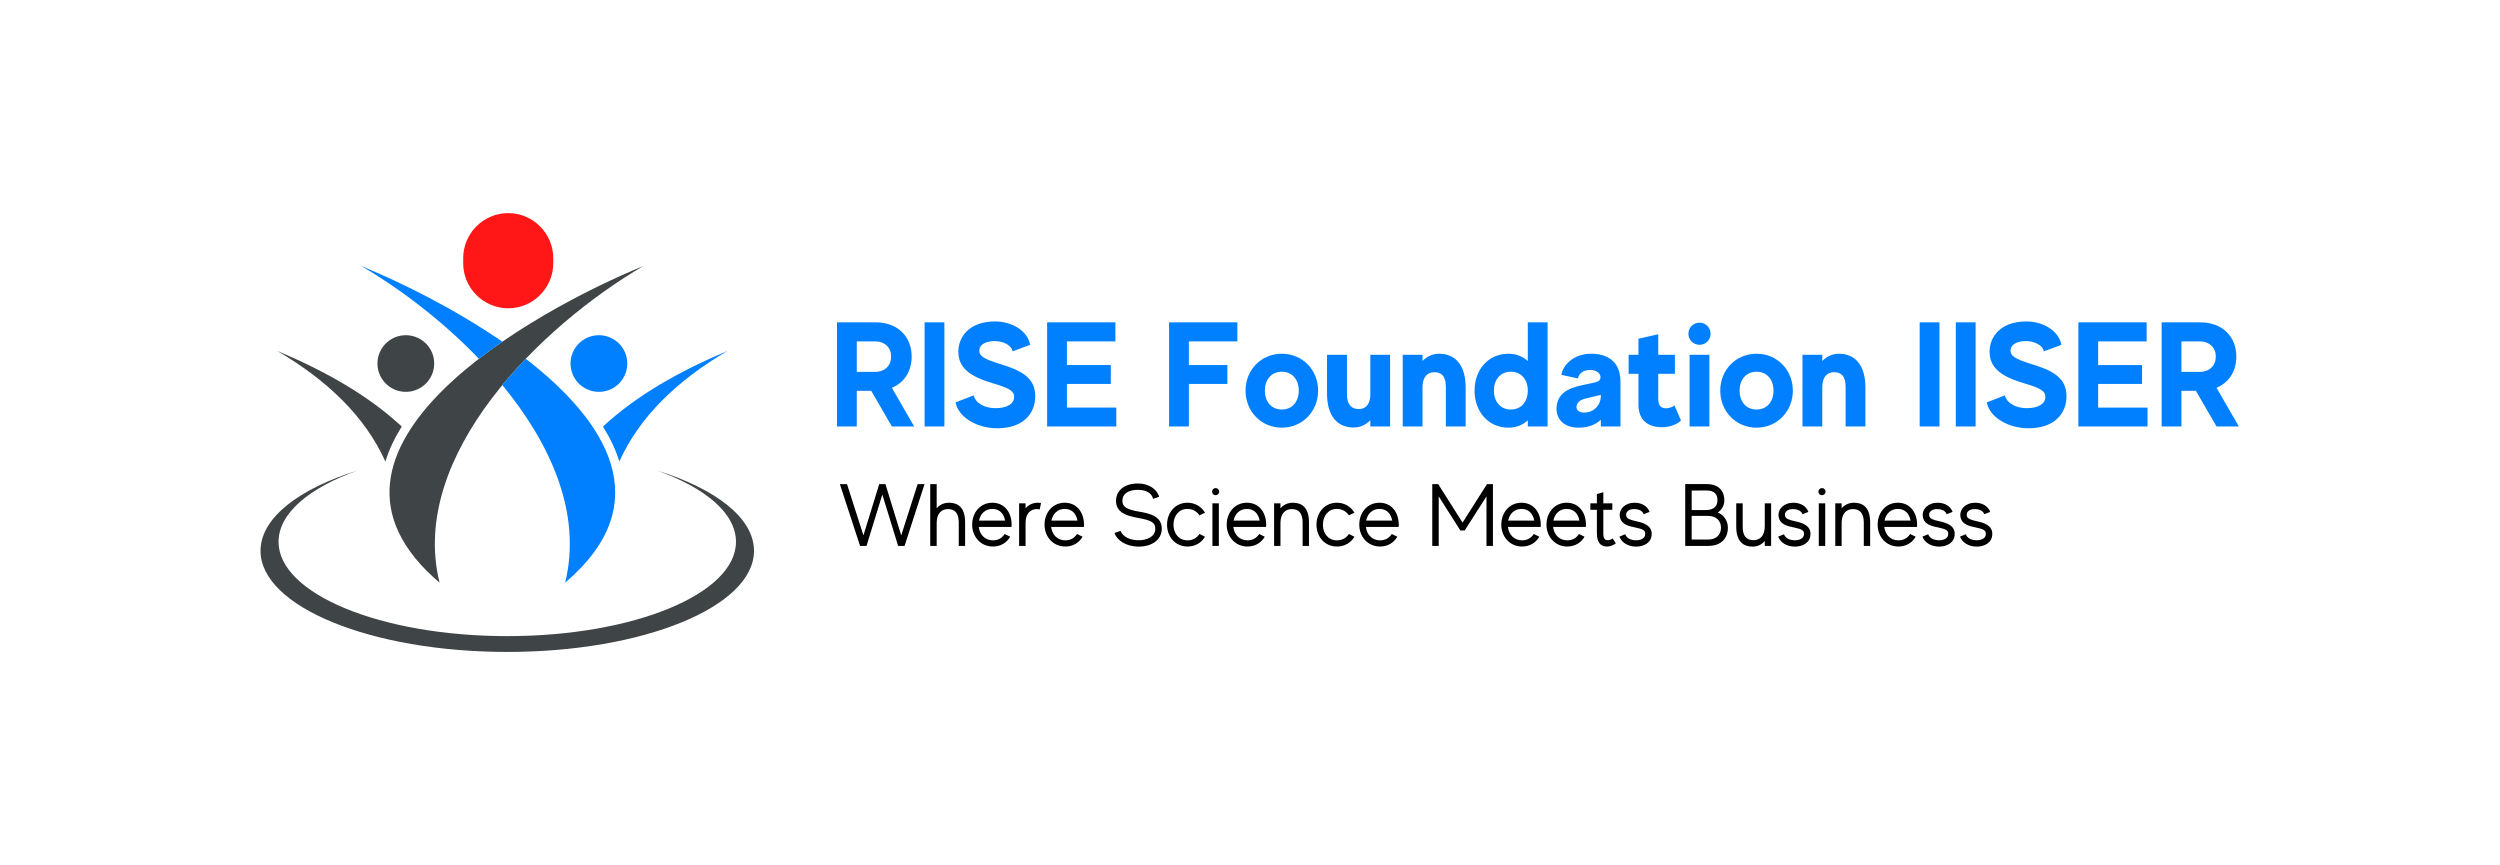 <?xml version="1.0" encoding="UTF-8" standalone="no"?>
<!-- Created with Inkscape (http://www.inkscape.org/) -->

<svg
   version="1.1"
   id="svg2"
   width="1914.293"
   height="662.216"
   viewBox="0 0 1914.293 662.216"
   sodipodi:docname="RISE_V2_RGB.ai"
   xmlns:inkscape="http://www.inkscape.org/namespaces/inkscape"
   xmlns:sodipodi="http://sodipodi.sourceforge.net/DTD/sodipodi-0.dtd"
   xmlns="http://www.w3.org/2000/svg"
   xmlns:svg="http://www.w3.org/2000/svg">
  <defs
     id="defs6">
    <clipPath
       clipPathUnits="userSpaceOnUse"
       id="clipPath16">
      <path
         d="M 0,496.662 H 1435.72 V 0 H 0 Z"
         id="path14" />
    </clipPath>
  </defs>
  <sodipodi:namedview
     id="namedview4"
     pagecolor="#ffffff"
     bordercolor="#000000"
     borderopacity="0.25"
     inkscape:showpageshadow="2"
     inkscape:pageopacity="0.0"
     inkscape:pagecheckerboard="0"
     inkscape:deskcolor="#d1d1d1" />
  <g
     id="g8"
     inkscape:groupmode="layer"
     inkscape:label="RISE_V2_RGB"
     transform="matrix(1.333,0,0,-1.333,0,662.216)">
    <g
       id="g10">
      <g
         id="g12"
         clip-path="url(#clipPath16)">
        <g
           id="g18"
           transform="translate(252.493,162.084)">
          <path
             d="M 0,0 C -18.1,73.344 58.809,147.917 117.155,181.93 54.884,156.478 -90.144,76.602 0,0"
             style="fill:#3f4446;fill-opacity:1;fill-rule:evenodd;stroke:none"
             id="path20" />
        </g>
        <g
           id="g22"
           transform="translate(221.388,231.662)">
          <path
             d="M 0,0 C -11.682,25.867 -33.26,46.616 -62.225,63.6 -34.26,51.826 -9.65,37.825 9.389,20.104 5.279,13.556 2.078,6.855 0,0"
             style="fill:#3f4446;fill-opacity:1;fill-rule:evenodd;stroke:none"
             id="path24" />
        </g>
        <g
           id="g26"
           transform="translate(249.208,290.582)">
          <path
             d="M 0,0 C 0.085,-0.526 0.145,-1.056 0.178,-1.587 0.211,-2.12 0.219,-2.652 0.2,-3.185 0.181,-3.717 0.136,-4.248 0.064,-4.776 c -0.071,-0.529 -0.168,-1.052 -0.29,-1.571 -0.123,-0.519 -0.271,-1.03 -0.444,-1.534 -0.173,-0.505 -0.37,-0.999 -0.592,-1.484 -0.221,-0.485 -0.467,-0.958 -0.735,-1.419 -0.268,-0.461 -0.558,-0.908 -0.87,-1.34 -0.312,-0.433 -0.645,-0.849 -0.998,-1.249 -0.353,-0.399 -0.725,-0.781 -1.115,-1.144 -0.392,-0.363 -0.799,-0.707 -1.223,-1.03 -0.425,-0.323 -0.864,-0.625 -1.318,-0.905 -0.454,-0.28 -0.921,-0.538 -1.4,-0.772 -0.48,-0.234 -0.97,-0.445 -1.47,-0.631 -0.5,-0.187 -1.008,-0.348 -1.524,-0.485 -0.516,-0.136 -1.038,-0.247 -1.564,-0.332 -0.527,-0.086 -1.057,-0.145 -1.59,-0.179 -0.533,-0.033 -1.066,-0.04 -1.599,-0.021 -0.534,0.019 -1.065,0.064 -1.594,0.135 -0.529,0.071 -1.053,0.168 -1.573,0.29 -0.519,0.123 -1.032,0.27 -1.537,0.443 -0.504,0.173 -1,0.37 -1.485,0.591 -0.486,0.222 -0.96,0.466 -1.421,0.734 -0.462,0.268 -0.909,0.558 -1.342,0.869 -0.433,0.312 -0.85,0.644 -1.25,0.997 -0.401,0.353 -0.782,0.724 -1.146,1.114 -0.364,0.39 -0.708,0.797 -1.032,1.221 -0.324,0.424 -0.626,0.862 -0.906,1.316 -0.281,0.454 -0.539,0.92 -0.773,1.398 -0.235,0.479 -0.446,0.968 -0.632,1.468 -0.187,0.499 -0.349,1.006 -0.485,1.522 -0.137,0.515 -0.248,1.036 -0.334,1.562 -0.085,0.526 -0.144,1.055 -0.178,1.587 -0.033,0.532 -0.04,1.064 -0.021,1.597 0.019,0.533 0.064,1.064 0.135,1.592 0.071,0.528 0.168,1.052 0.29,1.571 0.123,0.518 0.271,1.03 0.444,1.534 0.173,0.504 0.37,0.999 0.592,1.484 0.222,0.485 0.467,0.958 0.735,1.419 0.268,0.461 0.558,0.907 0.87,1.34 0.312,0.432 0.645,0.848 0.999,1.248 0.353,0.4 0.725,0.781 1.115,1.145 0.39,0.363 0.798,0.707 1.222,1.03 0.425,0.323 0.864,0.625 1.318,0.905 0.454,0.281 0.921,0.537 1.401,0.772 0.479,0.235 0.969,0.445 1.469,0.631 0.5,0.187 1.008,0.348 1.524,0.484 0.516,0.137 1.038,0.248 1.565,0.333 0.527,0.086 1.056,0.145 1.589,0.178 0.533,0.034 1.066,0.041 1.6,0.022 0.533,-0.019 1.064,-0.064 1.593,-0.135 0.529,-0.071 1.054,-0.168 1.573,-0.291 0.52,-0.122 1.032,-0.27 1.537,-0.442 0.505,-0.173 1,-0.37 1.486,-0.591 0.486,-0.222 0.959,-0.467 1.421,-0.734 0.461,-0.268 0.908,-0.558 1.341,-0.87 0.433,-0.311 0.85,-0.643 1.25,-0.996 C -4.907,9.248 -4.525,8.877 -4.162,8.487 -3.797,8.097 -3.454,7.689 -3.13,7.266 -2.806,6.842 -2.504,6.403 -2.224,5.95 -1.943,5.497 -1.685,5.03 -1.45,4.551 -1.216,4.073 -1.005,3.583 -0.818,3.084 -0.632,2.585 -0.47,2.077 -0.333,1.562 -0.197,1.047 -0.085,0.526 0,0"
             style="fill:#3f4446;fill-opacity:1;fill-rule:nonzero;stroke:none"
             id="path28" />
        </g>
        <g
           id="g30"
           transform="translate(324.63,162.084)">
          <path
             d="m 0,0 c 9.789,39.685 -8.234,79.722 -36.076,113.504 4.278,5.195 8.788,10.237 13.467,15.109 C 23.702,92.786 53.914,45.817 0,0 m -49.528,128.598 c 4.371,3.381 8.865,6.654 13.452,9.82 -28.166,19.413 -59.563,34.705 -81.095,43.497 21.947,-12.772 46.511,-31.293 67.643,-53.317"
             style="fill:#007fff;fill-opacity:1;fill-rule:evenodd;stroke:none"
             id="path32" />
        </g>
        <g
           id="g34"
           transform="translate(355.75,231.662)">
          <path
             d="M 0,0 C 11.667,25.852 33.26,46.616 62.226,63.584 34.26,51.811 9.65,37.809 -9.388,20.088 -5.294,13.556 -2.078,6.855 0,0"
             style="fill:#007fff;fill-opacity:1;fill-rule:evenodd;stroke:none"
             id="path36" />
        </g>
        <g
           id="g38"
           transform="translate(347.773,303.802)">
          <path
             d="m 0,0 c 0.52,-0.123 1.032,-0.27 1.537,-0.443 0.505,-0.173 1,-0.37 1.486,-0.591 0.485,-0.221 0.959,-0.466 1.42,-0.734 0.462,-0.268 0.91,-0.558 1.342,-0.869 0.433,-0.312 0.85,-0.644 1.251,-0.997 0.4,-0.352 0.782,-0.724 1.146,-1.114 0.363,-0.39 0.707,-0.797 1.031,-1.221 0.324,-0.424 0.626,-0.862 0.907,-1.316 0.28,-0.453 0.538,-0.919 0.773,-1.398 0.234,-0.479 0.445,-0.968 0.632,-1.467 0.186,-0.5 0.348,-1.007 0.485,-1.522 0.136,-0.516 0.247,-1.036 0.333,-1.562 0.085,-0.527 0.145,-1.056 0.178,-1.588 0.034,-0.532 0.041,-1.064 0.022,-1.597 -0.019,-0.533 -0.064,-1.063 -0.135,-1.592 -0.072,-0.528 -0.168,-1.051 -0.291,-1.57 -0.122,-0.519 -0.27,-1.031 -0.444,-1.535 -0.173,-0.504 -0.37,-0.999 -0.591,-1.484 -0.222,-0.485 -0.467,-0.958 -0.735,-1.419 -0.268,-0.46 -0.558,-0.907 -0.871,-1.339 -0.312,-0.433 -0.644,-0.849 -0.997,-1.249 -0.354,-0.4 -0.726,-0.781 -1.116,-1.144 -0.391,-0.364 -0.799,-0.707 -1.223,-1.031 -0.424,-0.323 -0.864,-0.625 -1.318,-0.905 -0.454,-0.28 -0.921,-0.537 -1.4,-0.772 -0.479,-0.234 -0.969,-0.445 -1.469,-0.631 -0.5,-0.186 -1.008,-0.348 -1.524,-0.484 -0.516,-0.137 -1.038,-0.248 -1.565,-0.333 -0.527,-0.086 -1.056,-0.145 -1.59,-0.178 -0.532,-0.034 -1.065,-0.041 -1.599,-0.022 -0.533,0.019 -1.064,0.064 -1.593,0.135 -0.529,0.071 -1.054,0.168 -1.573,0.29 -0.52,0.123 -1.032,0.271 -1.537,0.443 -0.505,0.173 -1,0.37 -1.486,0.592 -0.486,0.221 -0.959,0.465 -1.421,0.733 -0.461,0.268 -0.909,0.558 -1.341,0.87 -0.433,0.312 -0.85,0.644 -1.251,0.996 -0.4,0.353 -0.782,0.724 -1.146,1.114 -0.364,0.39 -0.707,0.797 -1.031,1.221 -0.324,0.424 -0.626,0.862 -0.907,1.316 -0.281,0.454 -0.538,0.919 -0.773,1.398 -0.235,0.479 -0.446,0.968 -0.632,1.468 -0.187,0.499 -0.348,1.007 -0.485,1.522 -0.137,0.515 -0.248,1.036 -0.333,1.562 -0.086,0.526 -0.145,1.055 -0.179,1.587 -0.033,0.532 -0.04,1.065 -0.021,1.597 0.019,0.533 0.064,1.064 0.135,1.592 0.071,0.528 0.168,1.052 0.291,1.571 0.122,0.518 0.27,1.03 0.443,1.535 0.173,0.503 0.371,0.998 0.592,1.483 0.222,0.485 0.467,0.958 0.735,1.419 0.268,0.461 0.558,0.908 0.871,1.34 0.312,0.432 0.644,0.848 0.997,1.248 0.353,0.4 0.725,0.782 1.116,1.145 0.391,0.363 0.798,0.706 1.223,1.03 0.424,0.323 0.863,0.625 1.318,0.905 0.454,0.281 0.92,0.538 1.399,0.772 0.48,0.235 0.97,0.445 1.47,0.631 0.5,0.187 1.008,0.348 1.524,0.485 0.516,0.136 1.038,0.247 1.565,0.333 0.526,0.085 1.056,0.144 1.589,0.178 0.533,0.033 1.066,0.04 1.599,0.021 C -2.633,0.406 -2.102,0.361 -1.573,0.291 -1.044,0.219 -0.52,0.123 0,0"
             style="fill:#007fff;fill-opacity:1;fill-rule:nonzero;stroke:none"
             id="path40" />
        </g>
        <g
           id="g42"
           transform="translate(291.386,122.293)">
          <path
             d="m 0,0 c 78.278,0 141.734,26.005 141.734,58.082 0,18.889 -21.993,35.657 -56.053,46.262 C 113.661,94.4 131.376,79.691 131.376,63.261 131.376,33.336 72.552,9.083 0,9.083 c -72.568,0 -131.377,24.253 -131.377,54.178 0,16.415 17.715,31.139 45.696,41.068 -34.06,-10.59 -56.054,-27.358 -56.054,-46.247 C -141.735,26.005 -78.278,0 0,0"
             style="fill:#3f4446;fill-opacity:1;fill-rule:evenodd;stroke:none"
             id="path44" />
        </g>
        <g
           id="g46"
           transform="translate(291.938,319.693)">
          <path
             d="m 0,0 c -14.225,0 -25.869,11.646 -25.869,25.874 v 2.93 c 0,14.227 11.644,25.873 25.869,25.873 14.225,0 25.87,-11.646 25.87,-25.873 v -2.93 C 25.881,11.646 14.236,0 0,0"
             style="fill:#ff1616;fill-opacity:1;fill-rule:nonzero;stroke:none"
             id="path48" />
        </g>
        <g
           id="g50"
           transform="translate(492.157,283.166)">
          <path
             d="m 0,0 h 10.51 c 5.64,0 9.229,3.674 9.229,8.801 0,5.127 -3.589,8.716 -9.229,8.716 H 0 Z M 8.289,-10.852 H 0 V -31.36 h -11.365 v 59.815 h 22.132 c 13.33,0 20.764,-8.716 20.764,-19.654 0,-8.032 -3.931,-14.868 -11.365,-17.944 L 32.983,-31.36 H 20.166 Z"
             style="fill:#007fff;fill-opacity:1;fill-rule:nonzero;stroke:none"
             id="path52" />
        </g>
        <path
           d="m 542.476,251.806 h -11.365 v 59.814 h 11.365 z"
           style="fill:#007fff;fill-opacity:1;fill-rule:nonzero;stroke:none"
           id="path54" />
        <g
           id="g56"
           transform="translate(594.681,269.153)">
          <path
             d="m 0,0 c 0,-9.912 -6.921,-18.372 -21.79,-18.372 -11.706,0 -22.302,6.238 -24.011,14.869 l 10.425,4.016 c 1.111,-4.529 6.323,-7.349 12.561,-7.349 6.921,0 10.681,2.734 10.681,6.409 0,3.589 -2.905,5.127 -12.646,8.032 -13.758,4.102 -19.397,9.314 -19.397,18.115 0,7.862 5.725,17.261 21.106,17.261 9.143,0 18.457,-4.871 20.166,-13.416 l -10.083,-3.759 c -0.769,3.759 -5.64,5.81 -9.998,5.896 -4.785,0.085 -9.143,-1.624 -9.143,-5.555 0,-2.819 2.222,-4.614 11.621,-7.519 C -8.716,15.039 0,11.108 0,0"
             style="fill:#007fff;fill-opacity:1;fill-rule:nonzero;stroke:none"
             id="path58" />
        </g>
        <g
           id="g60"
           transform="translate(641.239,262.659)">
          <path
             d="M 0,0 V -10.852 H -39.734 V 48.962 H -0.513 V 38.025 H -28.369 V 24.438 H -3.162 V 13.586 h -25.207 l 0,-13.586 z"
             style="fill:#007fff;fill-opacity:1;fill-rule:nonzero;stroke:none"
             id="path62" />
        </g>
        <g
           id="g64"
           transform="translate(682.923,300.683)">
          <path
             d="M 0,0 V -13.586 H 22.131 V -24.438 H 0 V -48.877 H -11.365 V 10.938 H 27.856 L 27.856,0 Z"
             style="fill:#007fff;fill-opacity:1;fill-rule:nonzero;stroke:none"
             id="path66" />
        </g>
        <g
           id="g68"
           transform="translate(746.059,272.4)">
          <path
             d="m 0,0 c 0,6.152 -3.588,10.852 -9.74,10.852 -6.153,0 -9.742,-4.7 -9.742,-10.852 0,-6.152 3.589,-10.852 9.742,-10.852 6.152,0 9.74,4.7 9.74,10.852 m 11.109,0 c 0,-11.877 -8.972,-21.277 -20.849,-21.277 -11.878,0 -20.85,9.4 -20.85,21.277 0,11.877 8.972,21.191 20.85,21.191 11.877,0 20.849,-9.314 20.849,-21.191"
             style="fill:#007fff;fill-opacity:1;fill-rule:nonzero;stroke:none"
             id="path70" />
        </g>
        <g
           id="g72"
           transform="translate(798.515,292.993)">
          <path
             d="m 0,0 v -41.187 h -11.364 v 3.589 c -2.479,-2.563 -5.726,-4.187 -9.571,-4.187 -9.485,0 -15.295,6.751 -15.295,19.397 V 0 h 11.45 v -22.815 c 0,-5.981 2.734,-8.374 6.836,-8.374 4.015,0 6.58,2.991 6.58,8.118 l 0,23.071 z"
             style="fill:#007fff;fill-opacity:1;fill-rule:nonzero;stroke:none"
             id="path74" />
        </g>
        <g
           id="g76"
           transform="translate(841.914,274.194)">
          <path
             d="M 0,0 V -22.388 H -11.365 V 0.427 c 0,5.982 -2.478,8.374 -6.579,8.374 -4.102,0 -6.836,-2.734 -6.836,-8.801 V -22.388 H -36.145 V 18.799 H -24.78 V 15.21 c 2.477,2.563 5.725,4.187 9.57,4.187 C -5.811,19.397 0,12.646 0,0"
             style="fill:#007fff;fill-opacity:1;fill-rule:nonzero;stroke:none"
             id="path78" />
        </g>
        <g
           id="g80"
           transform="translate(877.621,272.4)">
          <path
             d="m 0,0 c 0,6.152 -3.589,10.852 -9.741,10.852 -6.153,0 -9.741,-4.7 -9.741,-10.852 0,-6.152 3.588,-10.852 9.741,-10.852 C -3.589,-10.852 0,-6.152 0,0 M 11.365,39.221 V -20.593 H 0 v 3.503 c -2.905,-2.563 -6.58,-4.187 -11.023,-4.187 -11.877,0 -19.568,9.4 -19.568,21.277 0,11.877 7.691,21.191 19.568,21.191 4.443,0 8.118,-1.623 11.023,-4.187 v 22.217 z"
             style="fill:#007fff;fill-opacity:1;fill-rule:nonzero;stroke:none"
             id="path82" />
        </g>
        <g
           id="g84"
           transform="translate(919.566,269.922)">
          <path
             d="m 0,0 c 0,0 -3.76,-0.769 -9.143,-2.136 -4.187,-1.111 -5.383,-3.845 -4.615,-5.896 0.684,-1.88 3.248,-2.393 5.811,-1.966 4.443,0.684 7.605,4.187 7.947,8.716 z m 11.279,7.605 v -25.72 H 0 v 3.845 c -1.538,-1.538 -5.64,-4.529 -12.646,-4.529 -8.033,0 -12.476,4.187 -12.818,10.425 0,8.972 6.152,12.134 14.868,14.014 6.922,1.538 9.826,1.538 10.34,3.845 0.598,2.478 -2.051,5.041 -6.067,4.87 -3.503,-0.085 -6.153,-1.709 -6.836,-4.87 l -9.486,2.051 c 0.77,5.383 6.836,12.133 17.09,12.133 8.973,0 16.834,-4.101 16.834,-16.064"
             style="fill:#007fff;fill-opacity:1;fill-rule:nonzero;stroke:none"
             id="path86" />
        </g>
        <g
           id="g88"
           transform="translate(965.615,255.224)">
          <path
             d="m 0,0 c -2.137,-2.051 -5.982,-3.845 -10.853,-3.845 -8.715,0 -13.586,4.529 -13.586,13.074 v 17.602 h -5.639 v 10.938 h 5.639 v 9.228 l 11.365,2.564 V 37.769 h 9.57 V 26.831 h -9.57 V 12.903 c 0,-3.674 0.939,-5.896 4.529,-5.896 1.537,0 3.674,0.683 4.785,1.709 z"
             style="fill:#007fff;fill-opacity:1;fill-rule:nonzero;stroke:none"
             id="path90" />
        </g>
        <path
           d="m 970.563,292.993 h 11.364 v -41.187 h -11.364 z m -0.683,12.048 c 0,3.589 2.819,6.409 6.409,6.409 3.503,0 6.322,-2.82 6.322,-6.409 0,-3.503 -2.819,-6.323 -6.322,-6.323 -3.59,0 -6.409,2.82 -6.409,6.323"
           style="fill:#007fff;fill-opacity:1;fill-rule:nonzero;stroke:none"
           id="path92" />
        <g
           id="g94"
           transform="translate(1018.752,272.4)">
          <path
             d="m 0,0 c 0,6.152 -3.588,10.852 -9.74,10.852 -6.153,0 -9.742,-4.7 -9.742,-10.852 0,-6.152 3.589,-10.852 9.742,-10.852 6.152,0 9.74,4.7 9.74,10.852 m 11.109,0 c 0,-11.877 -8.972,-21.277 -20.849,-21.277 -11.878,0 -20.85,9.4 -20.85,21.277 0,11.877 8.972,21.191 20.85,21.191 11.877,0 20.849,-9.314 20.849,-21.191"
             style="fill:#007fff;fill-opacity:1;fill-rule:nonzero;stroke:none"
             id="path96" />
        </g>
        <g
           id="g98"
           transform="translate(1071.55,274.194)">
          <path
             d="M 0,0 V -22.388 H -11.364 V 0.427 c 0,5.982 -2.479,8.374 -6.58,8.374 -4.102,0 -6.836,-2.734 -6.836,-8.801 V -22.388 H -36.146 V 18.799 H -24.78 V 15.21 c 2.478,2.563 5.724,4.187 9.57,4.187 C -5.811,19.397 0,12.646 0,0"
             style="fill:#007fff;fill-opacity:1;fill-rule:nonzero;stroke:none"
             id="path100" />
        </g>
        <path
           d="m 1114.089,251.806 h -11.364 v 59.814 h 11.364 z"
           style="fill:#007fff;fill-opacity:1;fill-rule:nonzero;stroke:none"
           id="path102" />
        <path
           d="m 1134.849,251.806 h -11.364 v 59.814 h 11.364 z"
           style="fill:#007fff;fill-opacity:1;fill-rule:nonzero;stroke:none"
           id="path104" />
        <g
           id="g106"
           transform="translate(1187.054,269.153)">
          <path
             d="m 0,0 c 0,-9.912 -6.921,-18.372 -21.79,-18.372 -11.706,0 -22.302,6.238 -24.011,14.869 l 10.425,4.016 c 1.111,-4.529 6.323,-7.349 12.561,-7.349 6.921,0 10.681,2.734 10.681,6.409 0,3.589 -2.905,5.127 -12.646,8.032 -13.758,4.102 -19.397,9.314 -19.397,18.115 0,7.862 5.725,17.261 21.106,17.261 9.142,0 18.457,-4.871 20.166,-13.416 l -10.083,-3.759 c -0.769,3.759 -5.64,5.81 -9.997,5.896 -4.786,0.085 -9.144,-1.624 -9.144,-5.555 0,-2.819 2.222,-4.614 11.621,-7.519 C -8.716,15.039 0,11.108 0,0"
             style="fill:#007fff;fill-opacity:1;fill-rule:nonzero;stroke:none"
             id="path108" />
        </g>
        <g
           id="g110"
           transform="translate(1233.612,262.659)">
          <path
             d="m 0,0 v -10.852 h -39.733 v 59.814 h 39.22 V 38.025 H -28.369 V 24.438 H -3.161 V 13.586 H -28.369 V 0 Z"
             style="fill:#007fff;fill-opacity:1;fill-rule:nonzero;stroke:none"
             id="path112" />
        </g>
        <g
           id="g114"
           transform="translate(1253.085,283.166)">
          <path
             d="m 0,0 h 10.511 c 5.638,0 9.228,3.674 9.228,8.801 0,5.127 -3.59,8.716 -9.228,8.716 H 0 Z M 8.288,-10.852 H 0 V -31.36 h -11.364 v 59.815 h 22.131 c 13.33,0 20.763,-8.716 20.763,-19.654 0,-8.032 -3.929,-14.868 -11.364,-17.944 L 32.983,-31.36 H 20.166 Z"
             style="fill:#007fff;fill-opacity:1;fill-rule:nonzero;stroke:none"
             id="path116" />
        </g>
        <g
           id="g118"
           transform="translate(531.08,218.702)">
          <path
             d="m 0,0 -11.463,-35.504 h -3.703 l -9.078,29.519 -9.079,-29.519 h -3.703 L -48.641,0 h 4.109 L -35.099,-29.468 -26.02,0 h 3.551 L -13.39,-29.468 -3.956,0 Z"
             style="fill:#000000;fill-opacity:1;fill-rule:nonzero;stroke:none"
             id="path120" />
        </g>
        <g
           id="g122"
           transform="translate(554.392,196.69)">
          <path
             d="M 0,0 V -13.492 H -3.652 V 0 c 0,5.326 -2.232,7.659 -6.188,7.659 -3.753,0 -6.492,-2.536 -6.492,-7.963 v -13.188 h -3.703 v 35.504 h 3.703 V 8.115 c 1.674,1.978 4.058,3.196 7.05,3.196 C -4.413,11.311 0,8.978 0,0"
             style="fill:#000000;fill-opacity:1;fill-rule:nonzero;stroke:none"
             id="path124" />
        </g>
        <g
           id="g126"
           transform="translate(562.394,197.755)">
          <path
             d="M 0,0 H 14.963 C 14.252,3.855 11.869,6.695 7.659,6.695 3.5,6.695 0.761,3.855 0,0 m 18.716,-2.384 c 0,-0.406 -0.051,-0.862 -0.051,-1.268 H -0.152 c 0.507,-4.412 3.55,-7.709 8.115,-7.709 3.043,0 5.275,1.369 6.746,3.652 l 3.195,-1.573 c -2.029,-3.448 -5.477,-5.63 -9.941,-5.63 -6.948,0 -11.919,5.579 -11.919,12.528 0,7 4.666,12.63 11.615,12.63 6.999,0 11.057,-5.63 11.057,-12.63"
             style="fill:#000000;fill-opacity:1;fill-rule:nonzero;stroke:none"
             id="path128" />
        </g>
        <g
           id="g130"
           transform="translate(597.991,207.899)">
          <path
             d="m 0,0 -0.71,-3.703 c -0.507,0.102 -1.065,0.153 -1.674,0.153 -3.753,0 -6.492,-2.587 -6.492,-7.963 v -13.188 h -3.703 v 24.448 h 3.703 v -2.841 c 1.673,1.978 4.108,3.196 7.05,3.196 C -1.217,0.102 -0.609,0.051 0,0"
             style="fill:#000000;fill-opacity:1;fill-rule:nonzero;stroke:none"
             id="path132" />
        </g>
        <g
           id="g134"
           transform="translate(603.969,197.755)">
          <path
             d="M 0,0 H 14.963 C 14.252,3.855 11.869,6.695 7.659,6.695 3.5,6.695 0.761,3.855 0,0 m 18.716,-2.384 c 0,-0.406 -0.051,-0.862 -0.051,-1.268 H -0.152 c 0.507,-4.412 3.55,-7.709 8.115,-7.709 3.043,0 5.275,1.369 6.746,3.652 l 3.195,-1.573 c -2.029,-3.448 -5.477,-5.63 -9.941,-5.63 -6.948,0 -11.919,5.579 -11.919,12.528 0,7 4.666,12.63 11.615,12.63 6.999,0 11.057,-5.63 11.057,-12.63"
             style="fill:#000000;fill-opacity:1;fill-rule:nonzero;stroke:none"
             id="path136" />
        </g>
        <g
           id="g138"
           transform="translate(667.354,193.089)">
          <path
             d="m 0,0 c 0,-6.848 -6.441,-10.296 -12.934,-10.296 -8.013,0 -12.781,3.804 -14.252,7.811 l 3.5,1.217 c 1.42,-3.399 5.275,-5.377 10.651,-5.377 3.753,0 9.332,1.674 9.332,6.645 0,3.854 -2.992,4.92 -9.941,6.187 -6.948,1.269 -12.578,3.196 -12.629,9.739 -0.051,5.224 3.905,10.043 12.629,10.043 6.239,0 10.854,-3.297 12.173,-7.609 L -4.97,17.143 c -0.913,3.804 -4.768,5.174 -8.674,5.174 -5.528,0 -8.977,-2.181 -8.977,-6.391 0,-3.551 2.891,-4.97 9.586,-6.137 C -6.492,8.724 0,6.999 0,0"
             style="fill:#000000;fill-opacity:1;fill-rule:nonzero;stroke:none"
             id="path140" />
        </g>
        <g
           id="g142"
           transform="translate(689,190.046)">
          <path
             d="m 0,0 3.195,-1.572 c -2.028,-3.449 -5.63,-5.63 -10.042,-5.63 -7,0 -11.767,5.579 -11.767,12.528 0,6.999 4.767,12.629 11.716,12.629 4.463,0 8.065,-2.283 10.093,-5.731 L 0,10.702 c -1.471,2.232 -3.854,3.703 -6.898,3.703 -4.97,0 -8.014,-4.058 -8.014,-9.079 0,-5.022 3.044,-8.978 8.065,-8.978 2.993,0 5.376,1.37 6.847,3.652"
             style="fill:#000000;fill-opacity:1;fill-rule:nonzero;stroke:none"
             id="path144" />
        </g>
        <path
           d="m 696.447,207.646 h 3.703 v -24.447 h -3.703 z m -0.203,6.695 c 0,1.166 0.913,2.079 2.028,2.079 1.167,0 2.08,-0.913 2.08,-2.079 0,-1.116 -0.913,-2.029 -2.08,-2.029 -1.115,0 -2.028,0.913 -2.028,2.029"
           style="fill:#000000;fill-opacity:1;fill-rule:nonzero;stroke:none"
           id="path146" />
        <g
           id="g148"
           transform="translate(708.615,197.755)">
          <path
             d="M 0,0 H 14.963 C 14.252,3.855 11.869,6.695 7.659,6.695 3.5,6.695 0.761,3.855 0,0 m 18.716,-2.384 c 0,-0.406 -0.051,-0.862 -0.051,-1.268 H -0.152 c 0.507,-4.412 3.55,-7.709 8.115,-7.709 3.043,0 5.275,1.369 6.746,3.652 l 3.195,-1.573 c -2.029,-3.448 -5.477,-5.63 -9.941,-5.63 -6.948,0 -11.919,5.579 -11.919,12.528 0,7 4.666,12.63 11.615,12.63 6.999,0 11.057,-5.63 11.057,-12.63"
             style="fill:#000000;fill-opacity:1;fill-rule:nonzero;stroke:none"
             id="path150" />
        </g>
        <g
           id="g152"
           transform="translate(751.92,196.69)">
          <path
             d="M 0,0 V -13.492 H -3.652 V 0 c 0,5.326 -2.283,7.659 -6.239,7.659 -3.753,0 -6.492,-2.587 -6.492,-7.963 v -13.188 h -3.652 v 24.448 h 3.652 V 8.115 c 1.725,1.978 4.109,3.196 7.101,3.196 C -4.464,11.311 0,8.978 0,0"
             style="fill:#000000;fill-opacity:1;fill-rule:nonzero;stroke:none"
             id="path154" />
        </g>
        <g
           id="g156"
           transform="translate(774.836,190.046)">
          <path
             d="m 0,0 3.195,-1.572 c -2.028,-3.449 -5.63,-5.63 -10.042,-5.63 -7,0 -11.767,5.579 -11.767,12.528 0,6.999 4.767,12.629 11.717,12.629 4.462,0 8.064,-2.283 10.092,-5.731 L 0,10.702 c -1.471,2.232 -3.854,3.703 -6.897,3.703 -4.971,0 -8.014,-4.058 -8.014,-9.079 0,-5.022 3.043,-8.978 8.064,-8.978 2.993,0 5.376,1.37 6.847,3.652"
             style="fill:#000000;fill-opacity:1;fill-rule:nonzero;stroke:none"
             id="path158" />
        </g>
        <g
           id="g160"
           transform="translate(784.768,197.755)">
          <path
             d="M 0,0 H 14.963 C 14.253,3.855 11.869,6.695 7.659,6.695 3.5,6.695 0.761,3.855 0,0 m 18.716,-2.384 c 0,-0.406 -0.051,-0.862 -0.051,-1.268 H -0.152 c 0.507,-4.412 3.55,-7.709 8.115,-7.709 3.044,0 5.275,1.369 6.746,3.652 l 3.195,-1.573 c -2.028,-3.448 -5.477,-5.63 -9.941,-5.63 -6.948,0 -11.919,5.579 -11.919,12.528 0,7 4.666,12.63 11.615,12.63 6.999,0 11.057,-5.63 11.057,-12.63"
             style="fill:#000000;fill-opacity:1;fill-rule:nonzero;stroke:none"
             id="path162" />
        </g>
        <g
           id="g164"
           transform="translate(857.586,218.702)">
          <path
             d="M 0,0 V -35.504 H -3.702 V -7.05 L -16.23,-26.628 h -2.486 L -31.143,-7.05 v -28.454 h -3.702 V 0 h 3.399 L -17.447,-22.114 -3.398,0 Z"
             style="fill:#000000;fill-opacity:1;fill-rule:nonzero;stroke:none"
             id="path166" />
        </g>
        <g
           id="g168"
           transform="translate(866.345,197.755)">
          <path
             d="M 0,0 H 14.963 C 14.253,3.855 11.869,6.695 7.659,6.695 3.5,6.695 0.761,3.855 0,0 m 18.716,-2.384 c 0,-0.406 -0.051,-0.862 -0.051,-1.268 H -0.152 c 0.507,-4.412 3.55,-7.709 8.115,-7.709 3.044,0 5.275,1.369 6.746,3.652 l 3.195,-1.573 c -2.028,-3.448 -5.477,-5.63 -9.941,-5.63 -6.948,0 -11.919,5.579 -11.919,12.528 0,7 4.666,12.63 11.615,12.63 6.999,0 11.057,-5.63 11.057,-12.63"
             style="fill:#000000;fill-opacity:1;fill-rule:nonzero;stroke:none"
             id="path170" />
        </g>
        <g
           id="g172"
           transform="translate(892.303,197.755)">
          <path
             d="M 0,0 H 14.963 C 14.253,3.855 11.869,6.695 7.659,6.695 3.5,6.695 0.761,3.855 0,0 m 18.716,-2.384 c 0,-0.406 -0.051,-0.862 -0.051,-1.268 H -0.152 c 0.507,-4.412 3.55,-7.709 8.115,-7.709 3.044,0 5.275,1.369 6.746,3.652 l 3.195,-1.573 c -2.028,-3.448 -5.477,-5.63 -9.941,-5.63 -6.948,0 -11.919,5.579 -11.919,12.528 0,7 4.666,12.63 11.615,12.63 6.999,0 11.057,-5.63 11.057,-12.63"
             style="fill:#000000;fill-opacity:1;fill-rule:nonzero;stroke:none"
             id="path174" />
        </g>
        <g
           id="g176"
           transform="translate(928.203,184.72)">
          <path
             d="m 0,0 c -1.725,-1.42 -4.159,-2.08 -5.731,-1.876 -3.196,0.355 -5.174,2.333 -5.174,7.962 v 13.137 h -3.753 v 3.703 h 3.753 v 5.376 l 3.703,1.014 v -6.39 h 5.173 V 19.223 H -7.202 V 6.188 c 0,-2.029 0.101,-3.195 0.964,-3.956 0.811,-0.66 2.84,-0.711 4.361,0.558 z"
             style="fill:#000000;fill-opacity:1;fill-rule:nonzero;stroke:none"
             id="path178" />
        </g>
        <g
           id="g180"
           transform="translate(948.79,190.147)">
          <path
             d="m 0,0 c 0,-5.123 -4.515,-7.354 -8.927,-7.354 -4.718,0 -8.318,2.333 -9.637,5.731 l 3.347,1.37 c 0.761,-2.182 3.044,-3.45 6.29,-3.45 2.029,0 5.224,0.71 5.224,3.703 0,1.927 -1.268,2.688 -5.579,3.601 -3.653,0.71 -8.319,1.674 -9.029,6.239 -0.608,4.362 3.043,8.014 8.471,8.014 4.26,0 7.506,-2.08 8.622,-5.275 L -4.616,11.26 c -0.609,1.775 -2.435,2.84 -5.173,2.942 -3.551,0.101 -5.225,-1.776 -4.869,-3.754 0.304,-1.927 2.536,-2.485 6.086,-3.297 C -4.464,6.289 0,4.666 0,0"
             style="fill:#000000;fill-opacity:1;fill-rule:nonzero;stroke:none"
             id="path182" />
        </g>
        <g
           id="g184"
           transform="translate(988.591,193.647)">
          <path
             d="M 0,0 C 0,3.652 -2.333,6.797 -7.608,6.797 H -16.84 V -6.796 h 9.435 C -2.384,-6.796 0,-3.703 0,0 m -16.84,21.354 v -11.21 h 8.065 c 5.021,0 6.746,2.536 6.746,5.63 0,3.094 -1.369,5.63 -6.391,5.63 z M 3.956,0 c 0,-5.681 -3.5,-10.448 -11.26,-10.448 h -13.238 v 35.504 h 12.376 c 7.101,0 10.093,-4.159 10.093,-9.282 0,-2.941 -1.369,-5.427 -3.753,-6.999 C 1.825,7.152 3.956,3.855 3.956,0"
             style="fill:#000000;fill-opacity:1;fill-rule:nonzero;stroke:none"
             id="path186" />
        </g>
        <g
           id="g188"
           transform="translate(1017.388,207.646)">
          <path
             d="m 0,0 v -24.447 h -3.651 v 2.84 c -1.674,-1.978 -3.956,-3.246 -6.95,-3.246 -4.818,0 -9.433,2.384 -9.433,11.361 V 0 h 3.702 v -13.492 c 0,-5.325 2.232,-7.658 6.188,-7.658 3.753,0 6.493,2.536 6.493,7.962 l 0,13.188 z"
             style="fill:#000000;fill-opacity:1;fill-rule:nonzero;stroke:none"
             id="path190" />
        </g>
        <g
           id="g192"
           transform="translate(1040,190.147)">
          <path
             d="m 0,0 c 0,-5.123 -4.515,-7.354 -8.927,-7.354 -4.718,0 -8.318,2.333 -9.637,5.731 l 3.347,1.37 c 0.761,-2.182 3.044,-3.45 6.29,-3.45 2.029,0 5.224,0.71 5.224,3.703 0,1.927 -1.268,2.688 -5.579,3.601 -3.652,0.71 -8.319,1.674 -9.029,6.239 -0.608,4.362 3.043,8.014 8.471,8.014 4.26,0 7.506,-2.08 8.622,-5.275 L -4.616,11.26 c -0.609,1.775 -2.435,2.84 -5.173,2.942 -3.551,0.101 -5.225,-1.776 -4.869,-3.754 0.304,-1.927 2.535,-2.485 6.086,-3.297 C -4.464,6.289 0,4.666 0,0"
             style="fill:#000000;fill-opacity:1;fill-rule:nonzero;stroke:none"
             id="path194" />
        </g>
        <path
           d="m 1044.759,207.646 h 3.703 v -24.447 h -3.703 z m -0.202,6.695 c 0,1.166 0.912,2.079 2.028,2.079 1.167,0 2.079,-0.913 2.079,-2.079 0,-1.116 -0.912,-2.029 -2.079,-2.029 -1.116,0 -2.028,0.913 -2.028,2.029"
           style="fill:#000000;fill-opacity:1;fill-rule:nonzero;stroke:none"
           id="path196" />
        <g
           id="g198"
           transform="translate(1074.274,196.69)">
          <path
             d="M 0,0 V -13.492 H -3.652 V 0 c 0,5.326 -2.283,7.659 -6.239,7.659 -3.753,0 -6.492,-2.587 -6.492,-7.963 v -13.188 h -3.651 v 24.448 h 3.651 V 8.115 c 1.725,1.978 4.109,3.196 7.101,3.196 C -4.464,11.311 0,8.978 0,0"
             style="fill:#000000;fill-opacity:1;fill-rule:nonzero;stroke:none"
             id="path200" />
        </g>
        <g
           id="g202"
           transform="translate(1082.531,197.755)">
          <path
             d="M 0,0 H 14.963 C 14.253,3.855 11.869,6.695 7.659,6.695 3.5,6.695 0.761,3.855 0,0 m 18.716,-2.384 c 0,-0.406 -0.051,-0.862 -0.051,-1.268 H -0.152 c 0.507,-4.412 3.55,-7.709 8.115,-7.709 3.044,0 5.275,1.369 6.746,3.652 l 3.195,-1.573 c -2.028,-3.448 -5.477,-5.63 -9.941,-5.63 -6.948,0 -11.919,5.579 -11.919,12.528 0,7 4.666,12.63 11.615,12.63 6.999,0 11.057,-5.63 11.057,-12.63"
             style="fill:#000000;fill-opacity:1;fill-rule:nonzero;stroke:none"
             id="path204" />
        </g>
        <g
           id="g206"
           transform="translate(1122.845,190.147)">
          <path
             d="m 0,0 c 0,-5.123 -4.515,-7.354 -8.927,-7.354 -4.718,0 -8.318,2.333 -9.637,5.731 l 3.347,1.37 c 0.761,-2.182 3.044,-3.45 6.29,-3.45 2.029,0 5.224,0.71 5.224,3.703 0,1.927 -1.268,2.688 -5.579,3.601 -3.653,0.71 -8.319,1.674 -9.029,6.239 -0.608,4.362 3.043,8.014 8.471,8.014 4.26,0 7.506,-2.08 8.622,-5.275 L -4.616,11.26 c -0.609,1.775 -2.435,2.84 -5.173,2.942 -3.551,0.101 -5.225,-1.776 -4.869,-3.754 0.304,-1.927 2.536,-2.485 6.086,-3.297 C -4.464,6.289 0,4.666 0,0"
             style="fill:#000000;fill-opacity:1;fill-rule:nonzero;stroke:none"
             id="path208" />
        </g>
        <g
           id="g210"
           transform="translate(1144.442,190.147)">
          <path
             d="m 0,0 c 0,-5.123 -4.515,-7.354 -8.927,-7.354 -4.718,0 -8.318,2.333 -9.637,5.731 l 3.347,1.37 c 0.761,-2.182 3.044,-3.45 6.29,-3.45 2.029,0 5.224,0.71 5.224,3.703 0,1.927 -1.268,2.688 -5.579,3.601 -3.653,0.71 -8.319,1.674 -9.029,6.239 -0.608,4.362 3.043,8.014 8.471,8.014 4.26,0 7.506,-2.08 8.622,-5.275 L -4.616,11.26 c -0.609,1.775 -2.435,2.84 -5.173,2.942 -3.551,0.101 -5.225,-1.776 -4.869,-3.754 0.304,-1.927 2.536,-2.485 6.086,-3.297 C -4.464,6.289 0,4.666 0,0"
             style="fill:#000000;fill-opacity:1;fill-rule:nonzero;stroke:none"
             id="path212" />
        </g>
      </g>
    </g>
  </g>
</svg>
